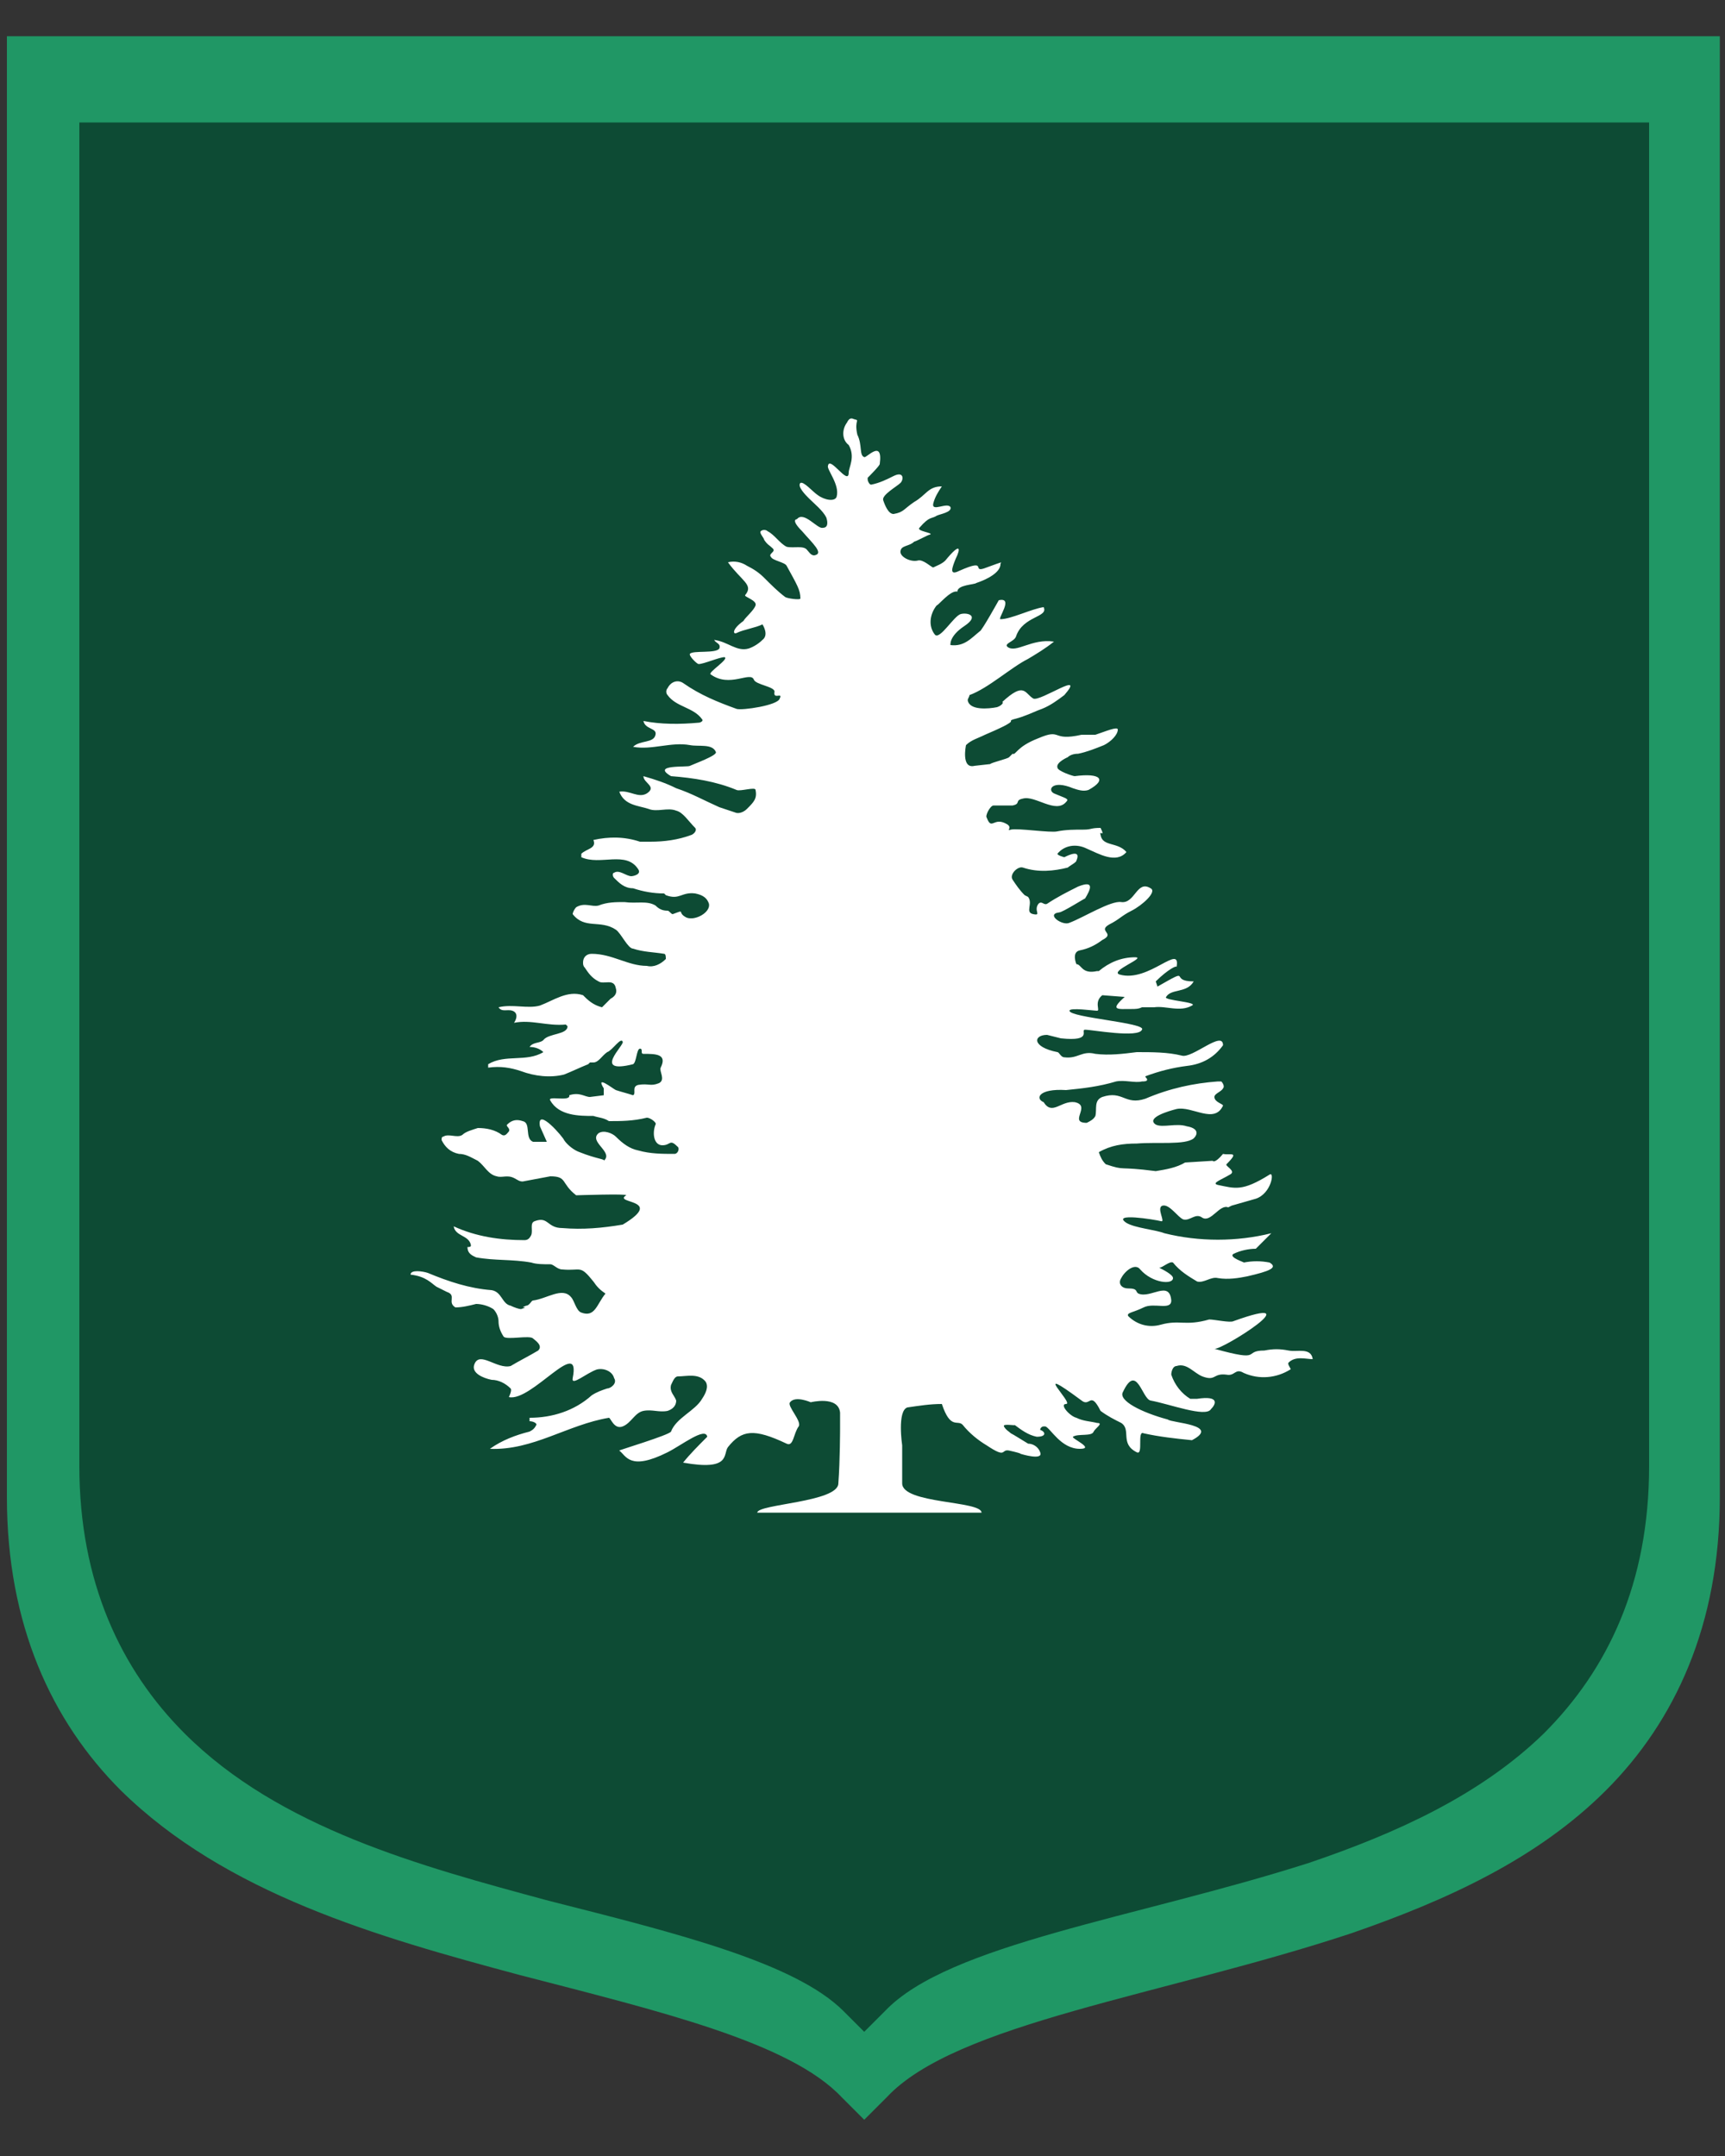 <?xml version="1.0" encoding="utf-8"?>
<!-- Generator: Adobe Illustrator 21.1.0, SVG Export Plug-In . SVG Version: 6.00 Build 0)  -->
<svg version="1.1" id="Layer_1" xmlns="http://www.w3.org/2000/svg" xmlns:xlink="http://www.w3.org/1999/xlink" x="0px" y="0px"
	 viewBox="0 0 100 125" style="enable-background:new 0 0 100 125;" xml:space="preserve">
<rect x="0" y="0" width="100" height="125" fill="#333333" stroke="none"/>
<style type="text/css">
	.st0{fill:#209765;}
	.st1{fill:#0D4B34;}
	.st2{fill:#FFFFFF;}
</style>
<path id="Path_1211" class="st0" d="M0.4,2.1v36.2c0,18.4,0,39.1,0,48.5c0,7.4,2.6,13,6.6,17c6.1,6,14.9,8.5,23.1,10.7
	c8.1,2.1,15.7,3.9,18.7,7.1l1.3,1.3l1.3-1.3c4-4.3,16-5.9,26.9-9.5c5.5-1.9,10.8-4.3,14.8-8.3s6.6-9.6,6.6-17c0-9.4,0-30.1,0-48.5
	V2.1H0.4z"/>
<path id="Path_1215" class="st1" d="M4.6,7.1V41c0,16.7,0,35.5,0,44c0,6.7,2.4,11.8,6.1,15.5c5.5,5.5,13.7,7.7,21.1,9.7
	c7.5,1.9,14.3,3.6,17.1,6.4l1.2,1.2l1.2-1.2c3.7-3.9,14.6-5.4,24.6-8.6c5-1.7,9.9-3.9,13.6-7.5c3.7-3.7,6.1-8.7,6.1-15.5
	c0-8.5,0-27.4,0-44V7.1H4.6z"/>
<path id="Path_1213" class="st2" d="M25.3,74.6c0.2,0.1,0.4,0.2,0.6,0.3c0.6,0.2,0,0.6,0.5,0.9c0.4,0,0.8-0.1,1.2-0.2
	c0.3,0,0.7,0.1,1,0.3c0.2,0.2,0.3,0.5,0.3,0.7c0,0.3,0.1,0.6,0.3,0.9c0.2,0.2,1.5-0.1,1.7,0.1c0.1,0.1,0.6,0.4,0.3,0.7
	c-0.5,0.3-1.1,0.6-1.6,0.9c-0.8,0.2-1.8-0.9-2.1-0.1c-0.2,0.5,0.5,0.8,1,0.9c0.4,0,0.8,0.2,1.1,0.5c0.1,0.1-0.1,0.5-0.1,0.5
	c1.3,0.3,4.2-3.6,3.7-1.1c-0.1,0.5,0.8-0.3,1.4-0.5c0.4-0.1,0.9,0.1,1,0.5c0.2,0.3-0.2,0.6-0.4,0.6c-0.3,0.1-0.6,0.2-0.9,0.4
	c-1,0.9-2.3,1.3-3.6,1.3v0.2c0.2,0,0.4,0.1,0.4,0.2c-0.1,0.2-0.2,0.3-0.4,0.4c-0.8,0.2-1.6,0.5-2.3,1c2.5,0.1,4.5-1.4,6.9-1.8
	c0.1,0,0.3,0.7,0.8,0.5s0.7-0.8,1.2-0.9c0.5-0.1,0.9,0.1,1.4,0c0.3-0.1,0.5-0.3,0.5-0.6c-0.1-0.3-0.4-0.5-0.3-0.9
	c0.1-0.2,0.2-0.5,0.4-0.5c0.5,0,1.2-0.2,1.6,0.3c0.2,0.3,0,0.7-0.2,1c-0.4,0.7-1.5,1.1-1.8,1.9c-0.1,0.2-3.1,1.1-3,1.1
	c0.4,0.3,0.6,1.2,2.8,0.1c0.8-0.4,2.2-1.5,2.3-0.9c-0.5,0.5-1,1-1.4,1.5c2.8,0.5,2.3-0.5,2.6-0.9c0.8-1,1.5-1.1,3.4-0.2
	c0.4,0.2,0.4-0.6,0.7-1c0.2-0.3-0.7-1.2-0.5-1.4c0.3-0.4,1.2,0,1.2,0s1.6-0.4,1.7,0.6c0,0.2,0,0.9,0,0.9s0,1.9-0.1,3.2
	c0,1.1-4.7,1.2-4.7,1.7h13c0-0.7-4.6-0.5-4.6-1.7s0-1.7,0-2.2c0,0-0.3-2,0.3-2.2c0.7-0.1,1.3-0.2,2-0.2c0.5,1.5,0.9,0.9,1.2,1.2
	c0.4,0.5,0.9,0.9,1.4,1.2c1.2,0.8,0.8,0.2,1.3,0.3c0.9,0.2,0.6,0.2,0.7,0.2c0,0,1.3,0.4,1.1-0.1c-0.1-0.3-0.4-0.5-0.7-0.5
	c-0.5-0.3-0.8-0.5-1-0.6c-0.1-0.1-0.3-0.2-0.4-0.4s0.8,0,0.6-0.1c0.4,0.3,0.8,0.6,1.3,0.7c0.6,0,0.5-0.3,0.2-0.4
	c0-0.1,0.1-0.2,0.2-0.2h0.1c0.3,0.1,0.9,1.3,2,1.3c0.9,0-0.5-0.6-0.4-0.7c0.3-0.2,1.1,0,1.2-0.3c0.1-0.2,0.6-0.5,0.2-0.5
	c-0.4-0.1-0.8-0.1-1.2-0.3c-0.4-0.1-1-0.8-0.6-0.8c0.5,0-2.2-2.5,0.9-0.2c0.5,0.4,0.5-0.6,1.1,0.6c0.4,0.3,0.8,0.5,1.2,0.7
	c0.6,0.4-0.1,1.2,0.9,1.7c0.4,0.2,0-1.3,0.4-1.1c0.9,0.2,1.8,0.3,2.8,0.4c1.7-0.9-1.2-1-1.4-1.2c-1.5-0.4-2.9-1.1-2.6-1.6
	c0.8-1.7,1.1,0.4,1.6,0.5c1.1,0.2,3.2,1,3.5,0.5c0.3-0.3,0.5-0.8-0.8-0.6c-0.1,0-0.2,0-0.4,0c-0.5-0.3-0.9-0.8-1.1-1.4
	c0-0.2,0.1-0.5,0.3-0.5c0.6-0.2,1,0.4,1.5,0.6c0.8,0.3,0.6-0.2,1.4-0.1c0.5,0.1,0.5-0.4,1-0.1c0.9,0.4,1.9,0.3,2.7-0.2
	c0.1,0-0.2-0.3-0.1-0.4c0.4-0.4,1-0.2,1.4-0.2c-0.1-0.7-0.9-0.4-1.4-0.5s-0.9-0.1-1.4,0c-1.3,0,0,0.7-2.9-0.1
	c0.4,0.1,5.8-3.3,1.1-1.6c-0.2,0.1-1.1-0.1-1.4-0.1c-1.4,0.4-1.7,0-2.8,0.3c-0.7,0.2-1.4,0-1.9-0.5c-0.1-0.2,0.3-0.2,0.9-0.5
	s1.6,0.2,1.6-0.4c-0.1-1.2-1.2-0.1-1.9-0.4c-0.2-0.1,0-0.3-0.6-0.3c-0.4,0-0.6-0.3-0.4-0.6c0.2-0.4,0.8-0.9,1.1-0.5
	c0.7,0.8,1.9,0.9,1.9,0.5c0-0.2-0.6-0.5-0.8-0.6c0.2,0,0.6-0.4,0.8-0.3c0.4,0.5,0.9,0.8,1.4,1.1c0.4,0.1,0.8-0.3,1.2-0.2
	c0.6,0.1,1.2,0,1.7-0.1c1.3-0.3,1.8-0.5,1.3-0.8c-0.5-0.1-1-0.1-1.5,0c0.1,0-0.9-0.3-0.6-0.5c0.4-0.2,0.9-0.3,1.3-0.3
	c0.3-0.3,0.6-0.6,0.9-0.9c-2,0.5-4.2,0.5-6.2,0c-0.5-0.2-1.7-0.3-2.2-0.6c-0.9-0.6,1.6-0.2,2-0.1c0.3,0.1-0.3-0.8,0.1-0.9
	c0.4-0.1,0.9,0.7,1.2,0.8c0.4,0.1,0.7-0.4,1.1-0.1c0.5,0.3,1-0.8,1.5-0.6l0.2-0.1l1.4-0.4c0.9-0.3,1.1-1.6,0.8-1.4
	c-1.6,1-2,0.8-3,0.6c-0.4-0.1,0.2-0.3,0.7-0.6c0.4-0.2-0.3-0.5-0.2-0.6c0.8-0.8,0.2-0.5-0.2-0.6c-0.5,0.6-0.6,0.4-0.6,0.4l-1.6,0.1
	c-0.5,0.3-1.1,0.4-1.7,0.5c-2.3-0.3-1.7,0-2.9-0.4c-0.2-0.2-0.3-0.4-0.4-0.7c0.7-0.4,1.4-0.5,2.2-0.5c1.2-0.1,2.8,0.1,3.3-0.3
	c0.3-0.3,0.2-0.6-0.4-0.7c-0.6-0.2-1.4,0.1-1.8-0.1c-0.6-0.4,0.8-0.8,1.2-0.9c0.9-0.2,2.2,0.9,2.7-0.2c0-0.1-0.5-0.2-0.5-0.5
	c0-0.2,0.4-0.3,0.5-0.5c0.1-0.1,0-0.3-0.1-0.4c-0.1,0-0.1,0-0.2,0c-1.4,0.1-2.8,0.4-4.2,1c-1.2,0.4-1.3-0.5-2.5-0.1
	c-0.5,0.2-0.3,0.7-0.4,1.1c-0.1,0.2-0.3,0.3-0.5,0.4c-1.1,0,0.3-1-0.7-1.2c-0.8-0.1-1.3,0.8-1.8,0c-0.5-0.2-0.3-0.8,1.3-0.7
	c1-0.1,1.9-0.2,2.9-0.5c0.5-0.1,1.1,0.1,1.5,0c0.1,0,0.3,0,0.3-0.1s-0.1-0.1-0.1-0.2c0.8-0.3,1.6-0.5,2.4-0.6
	c0.9-0.1,1.6-0.5,2.1-1.2c0-0.9-1.8,0.8-2.4,0.6C67.7,61,66.8,61,65.9,61c-0.8,0.1-1.6,0.2-2.4,0.1c-0.8-0.2-1,0.3-1.8,0.2
	c-0.2,0-0.3-0.3-0.4-0.3c-1.5-0.3-1.4-1-0.6-1l0.8,0.2c1.9,0.2,1.1-0.5,1.4-0.5c0.4,0,3.1,0.5,3.3,0c0.3-0.4-4.2-0.7-4.2-1.1
	c0-0.2,1.4,0,1.6,0s-0.2-0.5,0.3-0.9l1.3,0.1c-0.9,0.8-0.4,0.7,0.4,0.7c0.2,0,0.4,0,0.6-0.1h0.7c0.7-0.1,1.5,0.3,2.2-0.1
	c0.4-0.2-1.7-0.3-1.5-0.5c0.3-0.5,1.2-0.2,1.6-0.9c-1.5,0,0-0.9-2.1,0.3L67,56.9c0.7-0.7,1.3-1,1.2-0.8c0.3-1.5-1.6,0.9-3.3,0.4
	c-0.6-0.2,1.6-1,0.9-1c-0.8,0-1.5,0.3-2.1,0.8h-0.1c-0.9,0.2-0.9-0.4-1.2-0.4c0,0-0.3-0.7,0.2-0.8s0.9-0.3,1.3-0.6
	c0.8-0.4-0.3-0.5,0.4-0.9c0.6-0.3,0.7-0.5,1.3-0.8c0.6-0.3,1.5-1.1,1.1-1.3c-0.8-0.5-0.9,0.9-1.7,0.8c-0.6-0.1-2.2,0.9-3,1.2
	c-0.4,0.2-1.4-0.5-0.6-0.6c0.2,0,1.6-0.9,1.5-0.8c0.3-0.5,0.6-1.1-0.4-0.7c-0.6,0.3-1.2,0.6-1.8,1c-0.2,0.1-0.3-0.2-0.5,0
	c-0.3,0.4,0.2,0.7-0.3,0.6c-0.5-0.1,0-0.6-0.3-1l-0.2-0.1c-0.3-0.3-0.5-0.6-0.7-0.9c-0.2-0.3,0.3-0.8,0.6-0.7c0.9,0.3,1.8,0.2,2.6,0
	c0.1-0.1,0.5-0.3,0.5-0.4c0.3-0.7-0.5-0.3-0.7-0.2c0,0-0.4-0.1-0.4-0.2c0.4-0.5,1.1-0.6,1.7-0.3c0.7,0.3,1.7,0.9,2.3,0.2
	c-0.5-0.6-1.4-0.3-1.5-1c-0.1-0.3,0.3,0.2,0-0.4c-0.6,0-0.5,0.1-1,0.1s-1,0-1.5,0.1c-0.4,0.1-2.3-0.2-2.7-0.1
	c-0.3,0.1,0.1-0.1-0.2-0.3c-0.8-0.5-0.9,0.4-1.2-0.4c-0.1-0.1,0.2-0.7,0.4-0.7c0.1,0,0.3,0,0.4,0h0.1h0.6c0.5-0.1,0.1-0.3,0.6-0.4
	c0.7-0.2,1.9,0.9,2.5,0.2c0.2-0.2,0-0.2-0.7-0.5c-0.4-0.2-0.1-0.8,1.1-0.3c0.3,0.1,0.6,0.2,0.9,0.1c1.1-0.6,0.7-1-0.8-0.8
	c-0.1,0-1-0.3-1-0.5c-0.1-0.3,0.6-0.6,0.6-0.6c0.1-0.1,0.3-0.2,0.6-0.2c0.5-0.1,1-0.3,1.5-0.5c0.4-0.2,0.8-0.6,0.8-0.9
	c0-0.2-0.7,0.1-1.3,0.3h-0.8c-1.8,0.4-1.1-0.4-2.5,0.2c-1.3,0.5-1.3,1-1.5,0.9l-0.2,0.2c-0.1,0.1-1,0.3-1.1,0.4l-0.9,0.1
	c-0.8,0.2-0.5-1.2-0.5-1.2c0.3-0.3,0.7-0.4,1.1-0.6c0.7-0.3,1.6-0.7,1.5-0.8c0-0.1,0.3-0.1,0.8-0.3c0.3-0.1,0.7-0.3,1-0.4
	c0.5-0.2,0.9-0.5,1.3-0.8c1.3-1.5-1.4,0.4-1.8,0.2c-0.5-0.3-0.5-1-1.8,0.2c0.1,0,0,0.2-0.3,0.3c-0.5,0.1-1.6,0.2-1.7-0.4
	c0-0.1,0.1-0.2,0.1-0.3c1.1-0.4,2.4-1.6,3.4-2.1c0.5-0.3,1-0.6,1.5-1c-1.3-0.2-2.2,0.7-2.7,0.3c-0.2-0.2,0.4-0.3,0.5-0.6
	c0.4-1.2,1.9-1.1,1.6-1.7c-0.7,0.1-1.9,0.7-2.5,0.7c-0.2,0,0.8-1.3-0.1-1.1c0,0-1,1.8-1.1,1.8c-0.5,0.4-0.9,0.9-1.7,0.8
	c0,0-0.1-0.5,0.8-1.1s0.2-0.8-0.2-0.7c-0.4,0.1-1.2,1.5-1.5,1.2c-0.4-0.5-0.3-1.2,0.1-1.7c0.1,0,0.8-0.9,1.2-0.8
	c0-0.4,1-0.4,1.1-0.5c0.6-0.2,1.4-0.6,1.4-1.1c0-0.1,0.3-0.2-0.8,0.2c-1,0.4,0.2-0.6-1.6,0.2c-0.6,0.3-0.4-0.2-0.2-0.7
	c0.3-0.6,0.3-1-0.6,0.1c-0.2,0.2-0.5,0.3-0.7,0.4c-0.1,0-0.6-0.5-0.9-0.4c-0.4,0.1-1-0.2-1-0.5c0-0.4,0.5-0.3,0.8-0.6
	c0.1,0,0.8-0.4,0.9-0.4c0.3-0.1-0.8-0.2-0.6-0.4c0.6-0.7,0.7-0.5,1-0.7c0.2-0.1,0.9-0.2,0.8-0.5c-0.2-0.3-1.1,0.3-1-0.2
	c0.1-0.4,0.3-0.7,0.5-1c-0.8,0-0.9,0.5-1.6,0.9c-0.6,0.4-0.6,0.6-1.2,0.7c-0.3,0-0.5-0.5-0.6-0.8s0.8-0.8,1-1s0.2-0.7-0.4-0.4
	c-0.4,0.2-0.8,0.4-1.3,0.5c-0.1,0-0.2-0.2-0.2-0.3c0,0,0,0,0-0.1c0.1-0.1,0.7-0.7,0.7-0.8c0.2-1.5-0.8-0.3-0.9-0.4
	c-0.3-0.1-0.1-0.7-0.4-1.3c-0.2-0.9,0.2-0.8-0.2-0.9c-0.2-0.1-0.3,0-0.4,0.2c-0.3,0.4-0.3,1,0.1,1.3c0.4,0.7,0,1.3,0,1.6
	c0,0.8-1.1-1-1.2-0.4c-0.1,0.2,0.7,1.1,0.5,1.8c-0.1,0.3-0.7,0.2-1.1-0.1c-0.3-0.2-0.8-0.8-1-0.7c-0.2,0.2,0.3,0.7,0.5,0.9
	c0.3,0.3,0.8,0.7,1,1.1c0.1,0.3,0.1,0.6-0.2,0.6c-0.3,0.1-1.1-1-1.5-0.5c0,0-0.4,0,0.3,0.7c0.6,0.7,1.3,1.3,0.7,1.4
	c-0.2,0-0.3-0.2-0.4-0.3c-0.2-0.3-0.8-0.1-1.2-0.2c-0.4-0.2-0.7-0.7-1.1-0.9c-0.1-0.1-0.3-0.1-0.4,0s0.2,0.4,0.2,0.5
	c0.2,0.3,0.3,0.3,0.5,0.5s-0.3,0.3-0.1,0.5c0.1,0.2,0.8,0.3,0.9,0.5c0.6,1.1,0.8,1.4,0.8,1.9c0,0.1-0.8,0-0.9-0.1
	c-0.4-0.3-0.8-0.7-1.2-1.1c-0.3-0.3-0.6-0.5-1-0.7c-0.3-0.2-0.7-0.3-1.1-0.2c0.8,1.1,1.5,1.3,1,1.9c-0.1,0.1,0.7,0.3,0.6,0.6
	s-0.6,0.7-0.7,0.9c-0.7,0.5-0.6,0.8-0.4,0.7c0.4-0.2,1.1-0.3,1.5-0.5c0,0,0.4,0.6,0,0.9c-0.2,0.2-0.5,0.4-0.8,0.5
	c-0.7,0.2-1.2-0.4-2-0.5c0.1,0.2,0.4,0.2,0.3,0.5c-0.2,0.3-1.5,0.1-1.7,0.3c-0.1,0.1,0.4,0.6,0.5,0.6c0.3,0,1.2-0.4,1.5-0.4
	c0.3,0.1-1,0.9-0.8,1c1.1,0.8,2.3-0.2,2.5,0.3c0.1,0.3,1.2,0.4,1.2,0.7c-0.1,0.5,0.5,0,0.3,0.4c-0.1,0.4-2.2,0.7-2.5,0.6
	c-1.1-0.4-2.1-0.8-3.1-1.5c-0.3-0.2-0.7-0.1-0.9,0.3l0,0c-0.1,0.1-0.1,0.3,0,0.4c0.5,0.7,1.5,0.7,2,1.4c0.1,0.1-0.1,0.2-0.2,0.2
	c-1.1,0.1-2.2,0.1-3.2-0.1c0.1,0.5,0.8,0.4,0.7,0.8c-0.1,0.5-0.9,0.3-1.3,0.7c1.1,0.2,2.2-0.3,3.3-0.1c0.5,0.1,1.3-0.1,1.5,0.4
	c0.1,0.2-1.3,0.7-1.5,0.8c-0.1,0.1-2.3-0.1-1.1,0.6c1.3,0.1,2.6,0.3,3.8,0.8c0.2,0.1,1.1-0.2,1.1,0c0.1,0.5-0.1,0.7-0.5,1.1
	c-0.2,0.2-0.5,0.3-0.7,0.2c-0.3-0.1-0.6-0.2-0.9-0.3c-0.9-0.4-1.6-0.8-2.5-1.1c-0.6-0.3-1.2-0.5-1.9-0.7c0,0.4,0.8,0.6,0.2,1
	c-0.5,0.3-1-0.2-1.6-0.1c0.3,0.8,1.1,0.8,1.7,1c0.5,0.2,1.1-0.1,1.6,0.1c0.4,0.1,0.7,0.6,1.1,1c0.1,0.1,0,0.3-0.2,0.4
	c-0.8,0.3-1.6,0.4-2.4,0.4h-0.6c-0.9-0.3-1.8-0.3-2.7-0.1c0.2,0.5-0.4,0.5-0.7,0.8c0,0.1,0,0.1,0,0.2c1.1,0.5,2.6-0.4,3.3,0.7
	c0.2,0.3-0.3,0.4-0.4,0.4c-0.3,0-0.7-0.4-1-0.2c-0.1,0-0.1,0.2,0,0.3c0.3,0.3,0.6,0.6,1.1,0.6c0.6,0.2,1.2,0.3,1.8,0.3l0.1,0.1
	c0.8,0.3,0.9-0.2,1.7-0.1c0.5,0.1,0.7,0.3,0.8,0.6c0.1,0.5-0.8,1-1.3,0.8c-0.6-0.3,0-0.5-0.8-0.2c-0.1,0-0.2-0.2-0.3-0.2
	c-0.3,0-0.5-0.1-0.7-0.3c-0.5-0.3-1.1-0.1-1.8-0.2c-0.5,0-1,0-1.5,0.2c-0.4,0.1-0.8-0.2-1.3,0.1c-0.1,0.1-0.2,0.3-0.2,0.4
	c0.7,0.9,1.6,0.3,2.5,0.9c0.3,0.2,0.7,1.1,1,1.1c0.6,0.2,1.2,0.2,1.8,0.3c0.1,0,0.1,0.2,0.1,0.3c-0.3,0.3-0.7,0.5-1.1,0.4
	c-1.1,0-2-0.7-3.2-0.7c-0.3,0-0.5,0.2-0.5,0.5c0,0.1,0,0.2,0.1,0.3c0.2,0.3,0.4,0.6,0.8,0.8c0.3,0.2,0.9-0.2,1,0.4
	c0.1,0.3-0.1,0.5-0.3,0.6l-0.5,0.5c-0.4-0.1-0.7-0.3-1-0.6l-0.1-0.1c-0.9-0.3-1.7,0.3-2.5,0.6c-0.7,0.2-1.6-0.1-2.4,0.1
	c0.2,0.3,0.5,0.1,0.8,0.2c0.3,0.1,0.3,0.4,0.1,0.7c1-0.2,1.9,0.2,3,0.1l0.1,0.1c0,0.5-1.1,0.4-1.4,0.8c-0.2,0.2-0.6,0.1-0.8,0.4
	c0.3,0,0.6,0.1,0.8,0.3c-1,0.6-2.2,0.1-3.2,0.7c0,0,0,0.1,0,0.2c0.7-0.1,1.3,0,1.9,0.2c0.8,0.3,1.7,0.4,2.5,0.2
	c0.5-0.2,0.9-0.4,1.4-0.6l0.1-0.1h0.2c0.3,0,0.5-0.4,0.8-0.6c0.3-0.1,0.8-0.9,0.9-0.6c0.1,0.2-1.8,1.9,0.6,1.3
	c0.2-0.1,0.2-0.9,0.4-0.9c0.2,0,0,0.3,0.2,0.3c0.7,0,1.4,0,1,0.8c-0.1,0.2,0.3,0.7-0.1,0.9c-0.5,0.2-0.6,0-1.2,0.1
	c-0.4,0.1-0.1,0.5-0.3,0.6c-0.3-0.1-0.7-0.2-1-0.3c-0.2-0.1-1.2-0.9-0.7-0.1v0.4l-0.8,0.1c-0.3,0-0.6-0.3-1.2-0.1
	c0.1,0.4-1.3,0-1.1,0.3c0.5,0.9,1.7,0.9,2.5,0.9c0.3,0.1,0.6,0.1,0.9,0.3c0.7,0,1.4,0,2.2-0.2c0.2,0,0.6,0.3,0.5,0.4
	c-0.2,0.5-0.1,1.2,0.4,1.2s0.4-0.4,0.9,0.1c0.1,0.1,0,0.4-0.2,0.4c-0.7,0-1.4,0-2.1-0.2c-0.5-0.1-0.9-0.4-1.3-0.8
	c-0.2-0.2-0.7-0.4-1-0.2c-0.6,0.5,0.9,1.1,0.3,1.6c0.1-0.1-0.4-0.1-1.4-0.5c-0.3-0.1-0.7-0.4-0.9-0.7c0-0.1-1.6-2-1.4-0.8l0.4,0.9
	h-0.8c-0.5-0.2-0.1-1.1-0.6-1.2c-0.3-0.1-0.6-0.1-0.9,0.2c-0.1,0.1,0.2,0.2,0.1,0.4c-0.1,0.1-0.2,0.3-0.4,0.2
	c-0.4-0.3-0.9-0.4-1.4-0.4c-0.3,0.1-0.7,0.2-0.9,0.4c-0.3,0.2-0.8-0.1-1.1,0.1c-0.1,0-0.1,0.1-0.1,0.2c0.2,0.4,0.5,0.7,1,0.8
	c0.4,0,0.7,0.2,1.1,0.4c0.4,0.3,0.6,0.8,1.1,0.9c0.3,0.1,0.6-0.1,1,0.1c0.2,0.1,0.3,0.2,0.5,0.2l0,0l1.6-0.3c1,0,0.6,0.4,1.5,1.1
	c0,0,3-0.1,2.9,0c-0.8,0.5,2.3,0.2-0.2,1.7c-1.2,0.2-2.3,0.3-3.5,0.2c-0.9,0-0.8-0.7-1.6-0.4c-0.3,0.1-0.1,0.5-0.2,0.8
	c-0.1,0.2-0.2,0.3-0.4,0.3c-1.4,0-2.8-0.2-4.1-0.8c0.1,0.6,0.9,0.5,1,1.1c0,0.1-0.1,0.1-0.2,0.1c0,0.4,0.3,0.5,0.5,0.6
	c1.1,0.2,2.1,0.1,3.2,0.3c0.3,0.1,0.7,0.1,1.1,0.1c0.2,0,0.4,0.3,0.7,0.3c1.1,0.1,1-0.3,1.8,0.7c0.2,0.3,0.4,0.5,0.7,0.7
	c-0.5,0.6-0.6,1.4-1.4,1.1c-0.3-0.1-0.4-0.7-0.6-0.9c-0.5-0.6-1.4,0.1-2.2,0.2c-0.1,0-0.2,0.3-0.4,0.3c-0.5,0.2,0.3,0-0.3,0.2
	c-0.1,0-0.4-0.1-0.6-0.2c-0.5-0.1-0.5-0.8-1.1-0.9c-1.3-0.1-2.5-0.5-3.7-1c-0.3-0.1-1-0.2-1,0.1C24.7,74,25,74.4,25.3,74.6z"/>
</svg>
